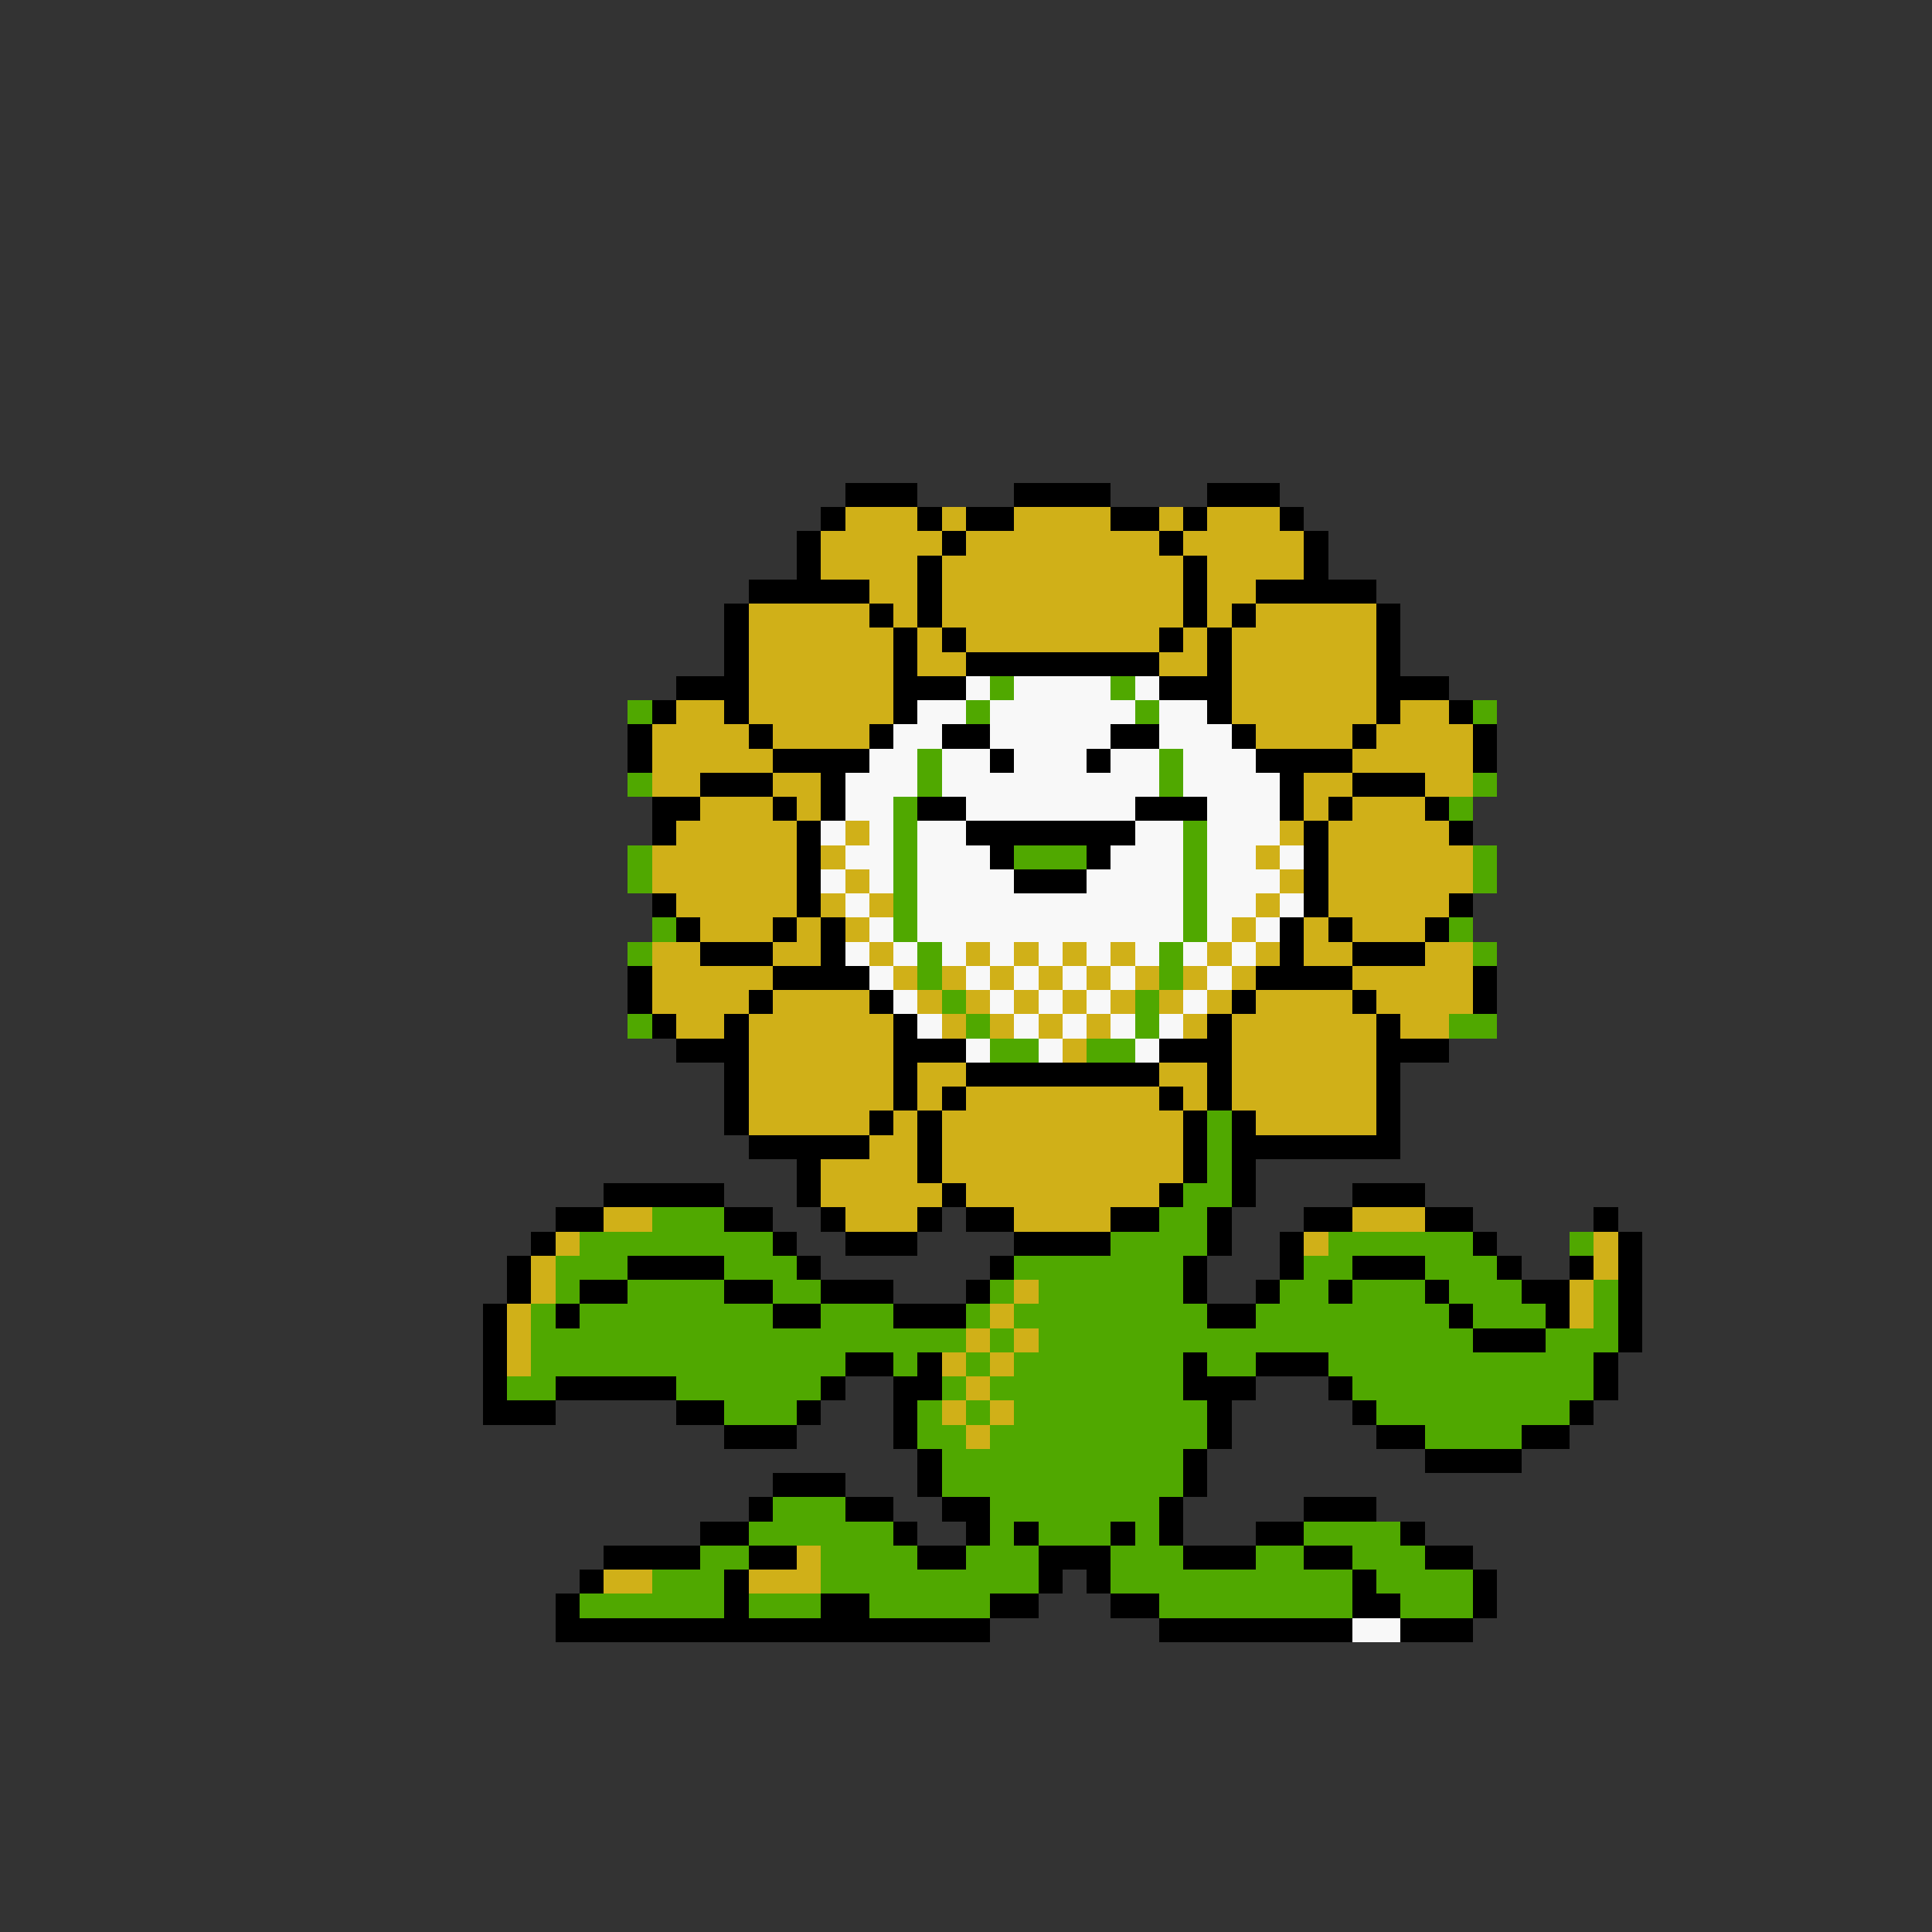 <svg xmlns="http://www.w3.org/2000/svg" viewBox="0 -0.5 80 80" shape-rendering="crispEdges">
<rect x="0" y="-0.5" width="80" height="80" fill="#333333" stroke="none"/>
<path stroke="#000000" d="M35 20h3M42 20h4M50 20h3M34 21h1M38 21h1M40 21h2M46 21h2M49 21h1M53 21h1M33 22h1M39 22h1M48 22h1M54 22h1M33 23h1M38 23h1M49 23h1M54 23h1M31 24h5M38 24h1M49 24h1M52 24h5M30 25h1M36 25h1M38 25h1M49 25h1M51 25h1M57 25h1M30 26h1M37 26h1M39 26h1M48 26h1M50 26h1M57 26h1M30 27h1M37 27h1M40 27h8M50 27h1M57 27h1M28 28h3M37 28h3M48 28h3M57 28h3M27 29h1M30 29h1M37 29h1M50 29h1M57 29h1M60 29h1M26 30h1M31 30h1M36 30h1M39 30h2M46 30h2M51 30h1M56 30h1M61 30h1M26 31h1M32 31h4M41 31h1M45 31h1M52 31h4M61 31h1M29 32h3M34 32h1M53 32h1M56 32h3M27 33h2M32 33h1M34 33h1M38 33h2M47 33h3M53 33h1M55 33h1M59 33h1M27 34h1M33 34h1M40 34h7M54 34h1M60 34h1M33 35h1M41 35h1M45 35h1M54 35h1M33 36h1M42 36h3M54 36h1M27 37h1M33 37h1M54 37h1M60 37h1M28 38h1M32 38h1M34 38h1M53 38h1M55 38h1M59 38h1M29 39h3M34 39h1M53 39h1M56 39h3M26 40h1M32 40h4M52 40h4M61 40h1M26 41h1M31 41h1M36 41h1M51 41h1M56 41h1M61 41h1M27 42h1M30 42h1M37 42h1M50 42h1M57 42h1M28 43h3M37 43h3M48 43h3M57 43h3M30 44h1M37 44h1M40 44h8M50 44h1M57 44h1M30 45h1M37 45h1M39 45h1M48 45h1M50 45h1M57 45h1M30 46h1M36 46h1M38 46h1M49 46h1M51 46h1M57 46h1M31 47h5M38 47h1M49 47h1M51 47h7M33 48h1M38 48h1M49 48h1M51 48h1M25 49h5M33 49h1M39 49h1M48 49h1M51 49h1M56 49h3M23 50h2M30 50h2M34 50h1M38 50h1M40 50h2M46 50h2M50 50h1M54 50h2M59 50h2M66 50h1M22 51h1M32 51h1M35 51h3M42 51h4M50 51h1M53 51h1M61 51h1M67 51h1M21 52h1M26 52h4M33 52h1M41 52h1M49 52h1M53 52h1M56 52h3M62 52h1M65 52h1M67 52h1M21 53h1M24 53h2M30 53h2M34 53h3M40 53h1M49 53h1M52 53h1M55 53h1M59 53h1M63 53h2M67 53h1M20 54h1M23 54h1M32 54h2M37 54h3M50 54h2M60 54h1M64 54h1M67 54h1M20 55h1M61 55h3M67 55h1M20 56h1M35 56h2M38 56h1M49 56h1M52 56h3M66 56h1M20 57h1M23 57h5M34 57h1M37 57h2M49 57h3M55 57h1M66 57h1M20 58h3M28 58h2M33 58h1M37 58h1M50 58h1M56 58h1M65 58h1M30 59h3M37 59h1M50 59h1M57 59h2M63 59h2M38 60h1M49 60h1M59 60h4M32 61h3M38 61h1M49 61h1M31 62h1M35 62h2M39 62h2M48 62h1M54 62h3M29 63h2M37 63h1M40 63h1M42 63h1M46 63h1M48 63h1M52 63h2M58 63h1M25 64h4M31 64h2M38 64h2M43 64h3M49 64h3M54 64h2M59 64h2M24 65h1M30 65h1M43 65h1M45 65h1M56 65h1M61 65h1M23 66h1M30 66h1M34 66h2M41 66h2M46 66h2M56 66h2M61 66h1M23 67h18M48 67h8M58 67h3" />
<path stroke="#d0b018" d="M35 21h3M39 21h1M42 21h4M48 21h1M50 21h3M34 22h5M40 22h8M49 22h5M34 23h4M39 23h10M50 23h4M36 24h2M39 24h10M50 24h2M31 25h5M37 25h1M39 25h10M50 25h1M52 25h5M31 26h6M38 26h1M40 26h8M49 26h1M51 26h6M31 27h6M38 27h2M48 27h2M51 27h6M31 28h6M51 28h6M28 29h2M31 29h6M51 29h6M58 29h2M27 30h4M32 30h4M52 30h4M57 30h4M27 31h5M56 31h5M27 32h2M32 32h2M54 32h2M59 32h2M29 33h3M33 33h1M54 33h1M56 33h3M28 34h5M35 34h1M53 34h1M55 34h5M27 35h6M34 35h1M52 35h1M55 35h6M27 36h6M35 36h1M53 36h1M55 36h6M28 37h5M34 37h1M36 37h1M52 37h1M55 37h5M29 38h3M33 38h1M35 38h1M51 38h1M54 38h1M56 38h3M27 39h2M32 39h2M36 39h1M40 39h1M42 39h1M44 39h1M46 39h1M50 39h1M52 39h1M54 39h2M59 39h2M27 40h5M37 40h1M39 40h1M41 40h1M43 40h1M45 40h1M47 40h1M49 40h1M51 40h1M56 40h5M27 41h4M32 41h4M38 41h1M40 41h1M42 41h1M44 41h1M46 41h1M48 41h1M50 41h1M52 41h4M57 41h4M28 42h2M31 42h6M39 42h1M41 42h1M43 42h1M45 42h1M49 42h1M51 42h6M58 42h2M31 43h6M44 43h1M51 43h6M31 44h6M38 44h2M48 44h2M51 44h6M31 45h6M38 45h1M40 45h8M49 45h1M51 45h6M31 46h5M37 46h1M39 46h10M52 46h5M36 47h2M39 47h10M34 48h4M39 48h10M34 49h5M40 49h8M25 50h2M35 50h3M42 50h4M56 50h3M23 51h1M54 51h1M66 51h1M22 52h1M66 52h1M22 53h1M42 53h1M65 53h1M21 54h1M41 54h1M65 54h1M21 55h1M40 55h1M42 55h1M21 56h1M39 56h1M41 56h1M40 57h1M39 58h1M41 58h1M40 59h1M33 64h1M25 65h2M31 65h3" />
<path stroke="#f8f8f8" d="M40 28h1M42 28h4M47 28h1M38 29h2M41 29h6M48 29h2M37 30h2M41 30h5M48 30h3M36 31h2M39 31h2M42 31h3M46 31h2M49 31h3M35 32h3M39 32h9M49 32h4M35 33h2M40 33h7M50 33h3M34 34h1M36 34h1M38 34h2M47 34h2M50 34h3M35 35h2M38 35h3M46 35h3M50 35h2M53 35h1M34 36h1M36 36h1M38 36h4M45 36h4M50 36h3M35 37h1M38 37h11M50 37h2M53 37h1M36 38h1M38 38h11M50 38h1M52 38h1M35 39h1M37 39h1M39 39h1M41 39h1M43 39h1M45 39h1M47 39h1M49 39h1M51 39h1M36 40h1M40 40h1M42 40h1M44 40h1M46 40h1M50 40h1M37 41h1M41 41h1M43 41h1M45 41h1M49 41h1M38 42h1M42 42h1M44 42h1M46 42h1M48 42h1M40 43h1M43 43h1M47 43h1M56 67h2" />
<path stroke="#50a800" d="M41 28h1M46 28h1M26 29h1M40 29h1M47 29h1M61 29h1M38 31h1M48 31h1M26 32h1M38 32h1M48 32h1M61 32h1M37 33h1M60 33h1M37 34h1M49 34h1M26 35h1M37 35h1M42 35h3M49 35h1M61 35h1M26 36h1M37 36h1M49 36h1M61 36h1M37 37h1M49 37h1M27 38h1M37 38h1M49 38h1M60 38h1M26 39h1M38 39h1M48 39h1M61 39h1M38 40h1M48 40h1M39 41h1M47 41h1M26 42h1M40 42h1M47 42h1M60 42h2M41 43h2M45 43h2M50 46h1M50 47h1M50 48h1M49 49h2M27 50h3M48 50h2M24 51h8M46 51h4M55 51h6M65 51h1M23 52h3M30 52h3M42 52h7M54 52h2M59 52h3M23 53h1M26 53h4M32 53h2M41 53h1M43 53h6M53 53h2M56 53h3M60 53h3M66 53h1M22 54h1M24 54h8M34 54h3M40 54h1M42 54h8M52 54h8M61 54h3M66 54h1M22 55h18M41 55h1M43 55h18M64 55h3M22 56h13M37 56h1M40 56h1M42 56h7M50 56h2M55 56h11M21 57h2M28 57h6M39 57h1M41 57h8M56 57h10M30 58h3M38 58h1M40 58h1M42 58h8M57 58h8M38 59h2M41 59h9M59 59h4M39 60h10M39 61h10M32 62h3M41 62h7M31 63h6M41 63h1M43 63h3M47 63h1M54 63h4M29 64h2M34 64h4M40 64h3M46 64h3M52 64h2M56 64h3M27 65h3M34 65h9M46 65h10M57 65h4M24 66h6M31 66h3M36 66h5M48 66h8M58 66h3" />
</svg>